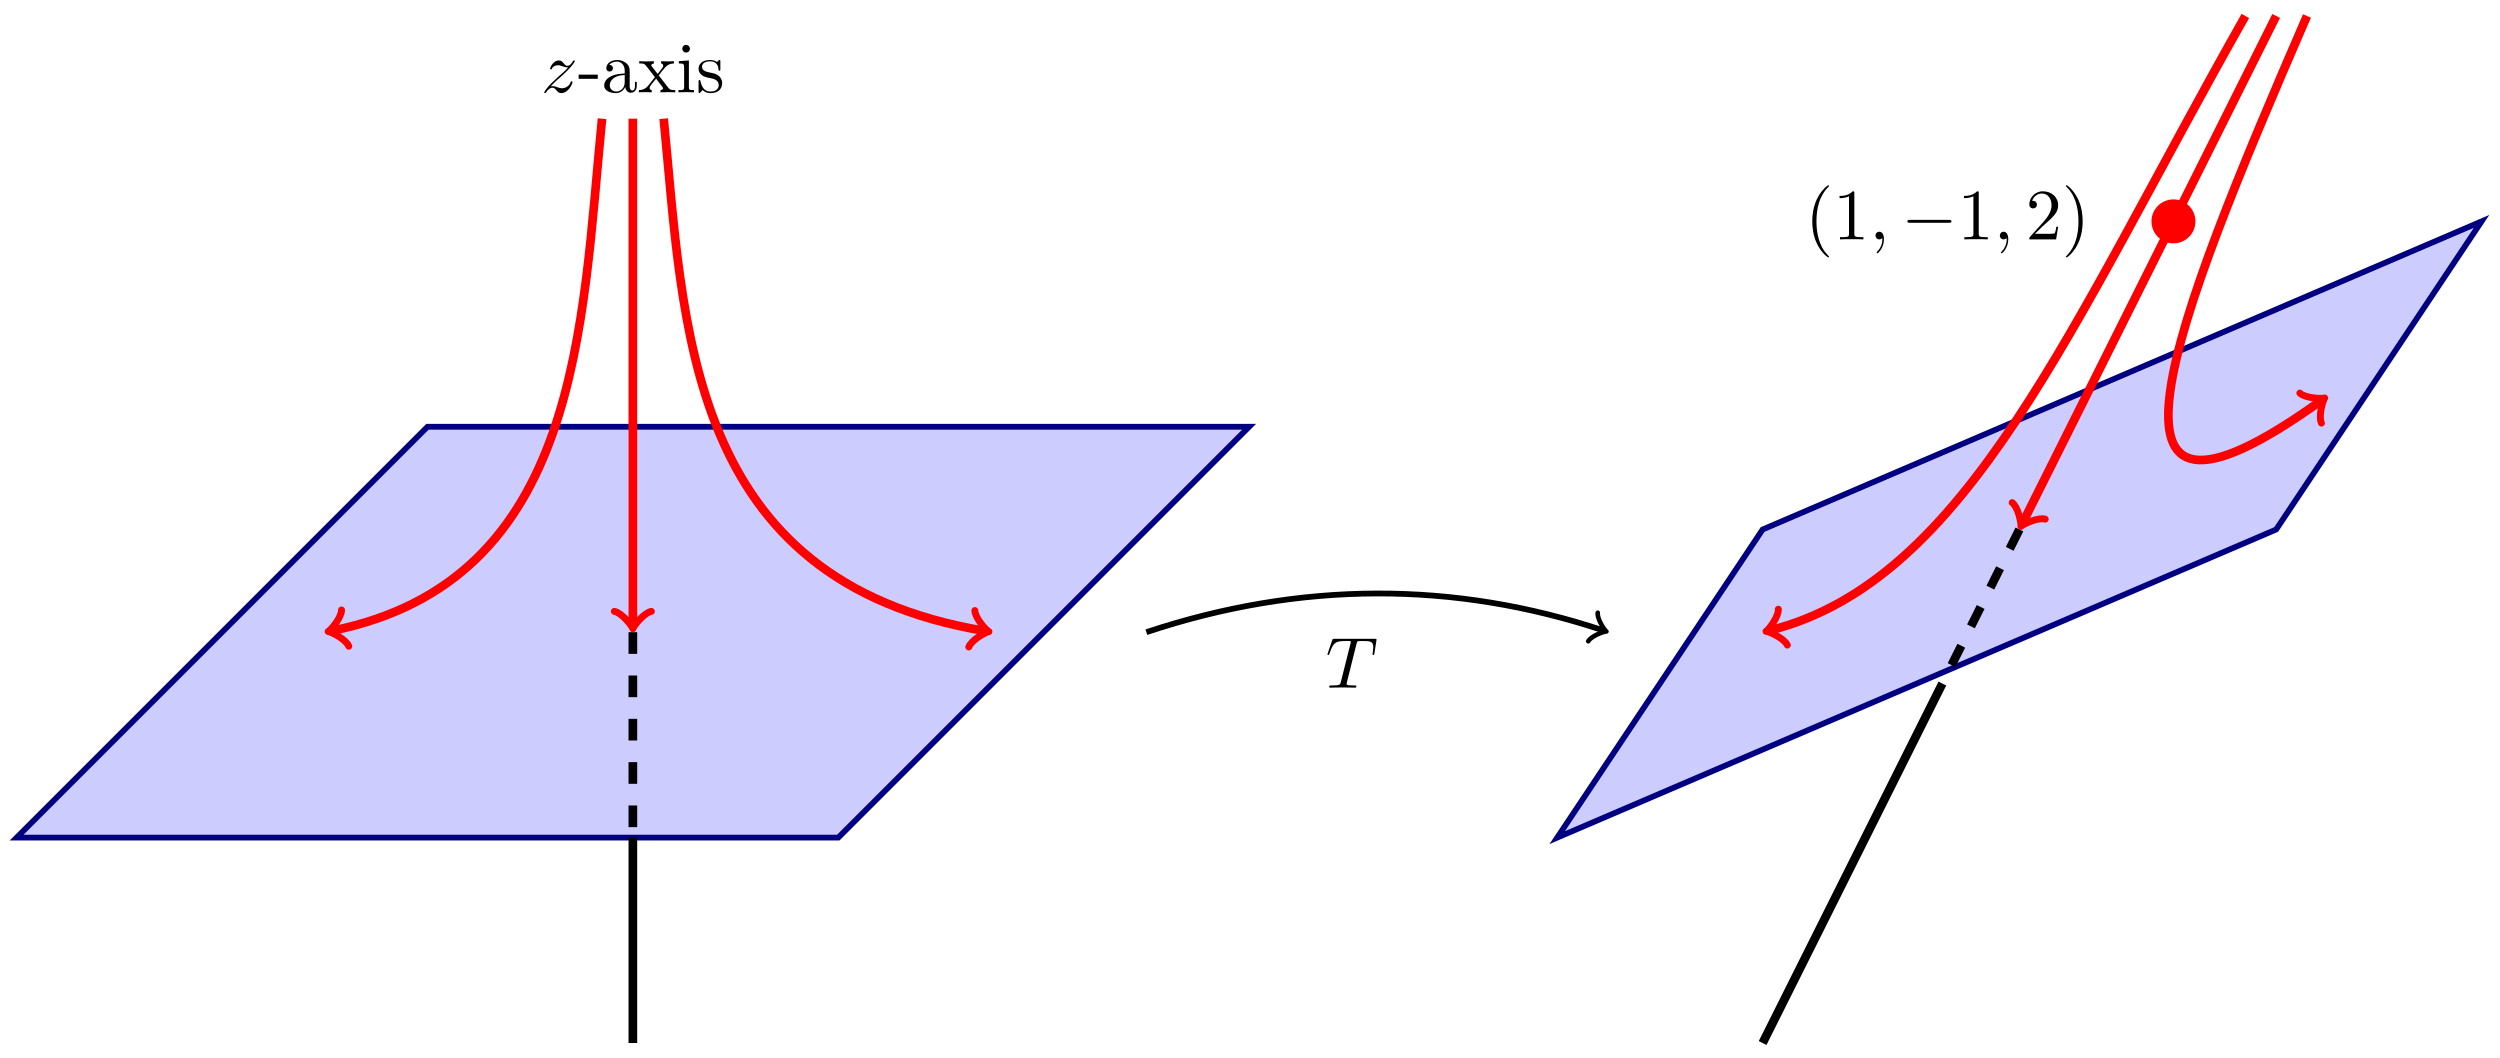 <svg xmlns="http://www.w3.org/2000/svg" xmlns:xlink="http://www.w3.org/1999/xlink" version="1.1" width="345" height="146" viewBox="0 0 345 146">
<defs>
<path id="font_1_3" d="M.133 .083C.187 .141 .216 .166 .252 .197 .252 .198 .314 .251 .35 .287 .445 .38 .467 .428 .467 .432 .467 .442 .458 .442 .456 .442 .449 .442 .446 .44 .441 .431 .411 .383 .39 .367 .366 .367 .342 .367 .33 .382 .315 .399 .296 .422 .279 .442 .246 .442 .171 .442 .125 .349 .125 .328 .125 .323 .128 .317 .137 .317 .146 .317 .148 .322 .15 .328 .169 .374 .227 .375 .235 .375 .256 .375 .275 .368 .298 .36 .338 .345 .349 .345 .375 .345 .339 .302 .255 .23 .236 .214L.146 .13C.078 .063 .043 .006 .043-.001 .043-.011 .053-.011 .055-.011 .063-.011 .065-.009 .071 .002 .094 .037 .124 .064 .156 .064 .179 .064 .189 .055 .214 .026 .231 .005 .249-.011 .278-.011 .377-.011 .435 .116 .435 .143 .435 .148 .431 .153 .423 .153 .414 .153 .412 .147 .409 .14 .386 .075 .322 .056 .289 .056 .269 .056 .251 .062 .23 .069 .196 .082 .181 .086 .16 .086 .158 .086 .142 .086 .133 .083Z"/>
<path id="font_2_64" d="M.276 .187V.245H.011V.187H.276Z"/>
<path id="font_2_28" d="M.483 .089V.145H.458V.089C.458 .031 .433 .025 .422 .025 .389 .025 .385 .07 .385 .075V.275C.385 .317 .385 .356 .349 .393 .31 .432 .26 .448 .212 .448 .13 .448 .061 .401 .061 .335 .061 .305 .081 .288 .107 .288 .135 .288 .153 .308 .153 .334 .153 .346 .148 .379 .102 .38 .129 .415 .178 .426 .21 .426 .259 .426 .316 .387 .316 .298V.261C.265 .258 .195 .255 .132 .225 .057 .191 .032 .139 .032 .095 .032 .014 .129-.011 .192-.011 .258-.011 .304 .029 .323 .076 .327 .036 .354-.006 .401-.006 .422-.006 .483 .008 .483 .089M.316 .14C.316 .045 .244 .011 .199 .011 .15 .011 .109 .046 .109 .096 .109 .151 .151 .234 .316 .24V.14Z"/>
<path id="font_2_116" d="M.516 0V.031C.462 .031 .444 .033 .421 .062L.287 .235C.317 .273 .355 .322 .379 .348 .41 .384 .451 .399 .498 .4V.431C.472 .429 .442 .428 .416 .428 .386 .428 .333 .43 .32 .431V.4C.341 .397 .349 .384 .349 .368 .349 .352 .339 .339 .334 .333L.272 .255 .194 .356C.185 .366 .185 .368 .185 .374 .185 .389 .2 .398 .22 .399V.431L.112 .428C.091 .428 .044 .429 .017 .431V.4C.087 .4 .088 .399 .135 .339L.234 .21C.187 .15 .187 .148 .14 .091 .092 .033 .033 .031 .012 .031V0C.038 .002 .069 .003 .095 .003L.19 0V.031C.168 .034 .161 .047 .161 .062 .161 .084 .19 .117 .251 .189L.327 .089C.335 .078 .348 .062 .348 .056 .348 .047 .339 .032 .312 .031V0L.42 .003C.447 .003 .486 .002 .516 0Z"/>
<path id="font_2_66" d="M.247 0V.031C.181 .031 .177 .036 .177 .075V.442L.037 .431V.4C.102 .4 .111 .394 .111 .345V.076C.111 .031 .1 .031 .033 .031V0L.143 .003C.178 .003 .213 .001 .247 0M.192 .604C.192 .631 .169 .657 .139 .657 .105 .657 .085 .629 .085 .604 .085 .577 .108 .551 .138 .551 .172 .551 .192 .579 .192 .604Z"/>
<path id="font_2_98" d="M.36 .128C.36 .181 .33 .211 .318 .223 .285 .255 .246 .263 .204 .271 .148 .282 .081 .295 .081 .353 .081 .388 .107 .429 .193 .429 .303 .429 .308 .339 .31 .308 .311 .299 .322 .299 .322 .299 .335 .299 .335 .304 .335 .323V.424C.335 .441 .335 .448 .324 .448 .319 .448 .317 .448 .304 .436 .301 .432 .291 .423 .287 .42 .249 .448 .208 .448 .193 .448 .071 .448 .033 .381 .033 .325 .033 .29 .049 .262 .076 .24 .108 .214 .136 .208 .208 .194 .23 .19 .312 .174 .312 .102 .312 .051 .277 .011 .199 .011 .115 .011 .079 .068 .06 .153 .057 .166 .056 .17 .046 .17 .033 .17 .033 .163 .033 .145V.013C.033-.004 .033-.011 .044-.011 .049-.011 .05-.01 .069 .009 .071 .011 .071 .013 .089 .032 .133-.01 .178-.011 .199-.011 .314-.011 .36 .056 .36 .128V.128Z"/>
<path id="font_1_2" d="M.427 .607C.434 .635 .438 .641 .45 .644 .459 .646 .492 .646 .513 .646 .614 .646 .659 .642 .659 .564 .659 .549 .655 .51 .651 .484 .65 .48 .648 .468 .648 .465 .648 .459 .651 .452 .66 .452 .671 .452 .673 .46 .675 .475L.702 .649C.703 .653 .704 .663 .704 .666 .704 .677 .694 .677 .677 .677H.122C.098 .677 .097 .676 .09 .657L.03 .481C.029 .479 .024 .465 .024 .463 .024 .457 .029 .452 .036 .452 .046 .452 .047 .457 .053 .473 .107 .628 .133 .646 .281 .646H.32C.348 .646 .348 .642 .348 .634 .348 .628 .345 .616 .344 .613L.21 .079C.201 .042 .198 .031 .091 .031 .055 .031 .049 .031 .049 .012 .049 0 .06 0 .066 0 .093 0 .121 .002 .148 .002 .176 .002 .205 .003 .233 .003 .261 .003 .289 .002 .316 .002 .345 .002 .375 0 .403 0 .413 0 .425 0 .425 .02 .425 .031 .417 .031 .391 .031 .366 .031 .353 .031 .327 .033 .298 .036 .29 .039 .29 .055 .29 .056 .29 .061 .294 .076L.427 .607Z"/>
<path id="font_3_1" d="M.331-.24C.331-.237 .331-.235 .314-.218 .189-.092 .157 .097 .157 .25 .157 .424 .195 .598 .318 .723 .331 .735 .331 .737 .331 .74 .331 .747 .327 .75 .321 .75 .311 .75 .221 .682 .162 .555 .111 .445 .099 .334 .099 .25 .099 .172 .11 .051 .165-.062 .225-.185 .311-.25 .321-.25 .327-.25 .331-.247 .331-.24Z"/>
<path id="font_3_3" d="M.294 .64C.294 .664 .294 .666 .271 .666 .209 .602 .121 .602 .089 .602V.571C.109 .571 .168 .571 .22 .597V.079C.22 .043 .217 .031 .127 .031H.095V0C.13 .003 .217 .003 .257 .003 .297 .003 .384 .003 .419 0V.031H.387C.297 .031 .294 .042 .294 .079V.64Z"/>
<path id="font_1_1" d="M.203 .001C.203 .067 .178 .106 .139 .106 .106 .106 .086 .081 .086 .053 .086 .026 .106 0 .139 0 .151 0 .164 .004 .174 .013 .177 .015 .178 .016 .179 .016 .18 .016 .181 .015 .181 .001 .181-.073 .146-.133 .113-.166 .102-.177 .102-.179 .102-.182 .102-.189 .107-.193 .112-.193 .123-.193 .203-.116 .203 .001Z"/>
<path id="font_4_1" d="M.659 .23C.676 .23 .694 .23 .694 .25 .694 .27 .676 .27 .659 .27H.118C.101 .27 .083 .27 .083 .25 .083 .23 .101 .23 .118 .23H.659Z"/>
<path id="font_3_4" d="M.127 .077 .233 .18C.389 .318 .449 .372 .449 .472 .449 .586 .359 .666 .237 .666 .124 .666 .05 .574 .05 .485 .05 .429 .1 .429 .103 .429 .12 .429 .155 .441 .155 .482 .155 .508 .137 .534 .102 .534 .094 .534 .092 .534 .089 .533 .112 .598 .166 .635 .224 .635 .315 .635 .358 .554 .358 .472 .358 .392 .308 .313 .253 .251L.061 .037C.05 .026 .05 .024 .05 0H.421L.449 .174H.424C.419 .144 .412 .1 .402 .085 .395 .077 .329 .077 .307 .077H.127Z"/>
<path id="font_3_2" d="M.289 .25C.289 .328 .278 .449 .223 .562 .163 .685 .077 .75 .067 .75 .061 .75 .057 .746 .057 .74 .057 .737 .057 .735 .076 .717 .174 .618 .231 .459 .231 .25 .231 .079 .194-.097 .07-.223 .057-.235 .057-.237 .057-.24 .057-.246 .061-.25 .067-.25 .077-.25 .167-.182 .226-.055 .277 .055 .289 .166 .289 .25Z"/>
</defs>
<path transform="matrix(1,0,0,-1,2.295,115.59)" d="M0 0H113.387L170.081 56.694H56.694Z" fill="#ccccff"/>
<path transform="matrix(1,0,0,-1,2.295,115.59)" stroke-width=".797" stroke-linecap="butt" stroke-miterlimit="10" stroke-linejoin="miter" fill="none" stroke="#000080" d="M0 0H113.387L170.081 56.694H56.694Z"/>
<path transform="matrix(1,0,0,-1,2.295,115.59)" stroke-width="1.196" stroke-linecap="butt" stroke-miterlimit="10" stroke-linejoin="miter" fill="none" stroke="#000000" d="M85.04 0V-28.347"/>
<path transform="matrix(1,0,0,-1,2.295,115.59)" stroke-width="1.196" stroke-linecap="butt" stroke-dasharray="2.989,2.989" stroke-miterlimit="10" stroke-linejoin="miter" fill="none" stroke="#000000" d="M85.04 28.347V0"/>
<path transform="matrix(1,0,0,-1,2.295,115.59)" stroke-width="1.196" stroke-linecap="butt" stroke-miterlimit="10" stroke-linejoin="miter" fill="none" stroke="#ff0000" d="M85.04 99.214V29.303"/>
<path transform="matrix(0,1,1,0,87.335,86.285)" stroke-width=".956" stroke-linecap="round" stroke-linejoin="round" fill="none" stroke="#ff0000" d="M-1.913 2.55C-1.753 1.594 0 .159 .478 0 0-.159-1.753-1.594-1.913-2.55"/>
<path transform="matrix(1,0,0,-1,2.295,115.59)" stroke-width="1.196" stroke-linecap="butt" stroke-miterlimit="10" stroke-linejoin="miter" fill="none" stroke="#ff0000" d="M80.788 99.214C77.954 70.867 77.954 35.433 43.458 28.534"/>
<path transform="matrix(-.981,.196,.196,.981,45.753,87.054)" stroke-width=".956" stroke-linecap="round" stroke-linejoin="round" fill="none" stroke="#ff0000" d="M-1.913 2.55C-1.753 1.594 0 .159 .478 0 0-.159-1.753-1.594-1.913-2.55"/>
<path transform="matrix(1,0,0,-1,2.295,115.59)" stroke-width="1.196" stroke-linecap="butt" stroke-miterlimit="10" stroke-linejoin="miter" fill="none" stroke="#ff0000" d="M89.292 99.214C92.127 70.867 92.127 35.433 133.704 28.504"/>
<path transform="matrix(.986,.164,.164,-.986,135.999,87.084)" stroke-width=".956" stroke-linecap="round" stroke-linejoin="round" fill="none" stroke="#ff0000" d="M-1.913 2.55C-1.753 1.594 0 .159 .478 0 0-.159-1.753-1.594-1.913-2.55"/>
<use data-text="z" xlink:href="#font_1_3" transform="matrix(9.963,0,0,-9.963,74.673,12.741)"/>
<use data-text="-" xlink:href="#font_2_64" transform="matrix(9.963,0,0,-9.963,79.744,12.741)"/>
<use data-text="a" xlink:href="#font_2_28" transform="matrix(9.963,0,0,-9.963,83.062,12.741)"/>
<use data-text="x" xlink:href="#font_2_116" transform="matrix(9.963,0,0,-9.963,88.043,12.741)"/>
<use data-text="i" xlink:href="#font_2_66" transform="matrix(9.963,0,0,-9.963,93.303,12.741)"/>
<use data-text="s" xlink:href="#font_2_98" transform="matrix(9.963,0,0,-9.963,96.073,12.741)"/>
<path transform="matrix(1,0,0,-1,2.295,115.59)" stroke-width=".797" stroke-linecap="butt" stroke-miterlimit="10" stroke-linejoin="miter" fill="none" stroke="#000000" d="M155.907 28.347C177.168 35.433 198.428 35.433 219.017 28.57"/>
<path transform="matrix(.949,.316,.316,-.949,221.312,87.018)" stroke-width=".638" stroke-linecap="round" stroke-linejoin="round" fill="none" stroke="#000000" d="M-1.554 2.072C-1.425 1.295 0 .13 .389 0 0-.13-1.425-1.295-1.554-2.072"/>
<use data-text="T" xlink:href="#font_1_2" transform="matrix(9.963,0,0,-9.963,182.946,94.898)"/>
<path transform="matrix(1,0,0,-1,2.295,115.59)" d="M212.601 0 311.815 42.52 340.162 85.04 240.948 42.52Z" fill="#ccccff"/>
<path transform="matrix(1,0,0,-1,2.295,115.59)" stroke-width=".797" stroke-linecap="butt" stroke-miterlimit="10" stroke-linejoin="miter" fill="none" stroke="#000080" d="M212.601 0 311.815 42.52 340.162 85.04 240.948 42.52Z"/>
<path transform="matrix(1,0,0,-1,2.295,115.59)" stroke-width="1.196" stroke-linecap="butt" stroke-miterlimit="10" stroke-linejoin="miter" fill="none" stroke="#ff0000" d="M311.815 113.387 276.809 43.376"/>
<path transform="matrix(-.447,.894,.894,.447,279.104,72.212)" stroke-width=".956" stroke-linecap="round" stroke-linejoin="round" fill="none" stroke="#ff0000" d="M-1.913 2.55C-1.753 1.594 0 .159 .478 0 0-.159-1.753-1.594-1.913-2.55"/>
<path transform="matrix(1,0,0,-1,2.295,115.59)" stroke-width="1.196" stroke-linecap="butt" stroke-miterlimit="10" stroke-linejoin="miter" fill="none" stroke="#ff0000" d="M307.563 113.387C283.468 70.867 269.295 35.433 241.876 28.579"/>
<path transform="matrix(-.97,.243,.243,.97,244.171,87.01)" stroke-width=".956" stroke-linecap="round" stroke-linejoin="round" fill="none" stroke="#ff0000" d="M-1.913 2.55C-1.753 1.594 0 .159 .478 0 0-.159-1.753-1.594-1.913-2.55"/>
<path transform="matrix(1,0,0,-1,2.295,115.59)" stroke-width="1.196" stroke-linecap="butt" stroke-miterlimit="10" stroke-linejoin="miter" fill="none" stroke="#ff0000" d="M316.067 113.387C297.642 70.867 283.468 35.433 318.125 60.387"/>
<path transform="matrix(.811,-.584,-.584,-.812,320.42,55.199)" stroke-width=".956" stroke-linecap="round" stroke-linejoin="round" fill="none" stroke="#ff0000" d="M-1.913 2.55C-1.753 1.594 0 .159 .478 0 0-.159-1.753-1.594-1.913-2.55"/>
<path transform="matrix(1,0,0,-1,2.295,115.59)" stroke-width="1.196" stroke-linecap="butt" stroke-dasharray="2.989,2.989" stroke-miterlimit="10" stroke-linejoin="miter" fill="none" stroke="#000000" d="M276.381 42.52 265.751 21.26"/>
<path transform="matrix(1,0,0,-1,2.295,115.59)" stroke-width="1.196" stroke-linecap="butt" stroke-miterlimit="10" stroke-linejoin="miter" fill="none" stroke="#000000" d="M265.751 21.26 240.948-28.347"/>
<path transform="matrix(1,0,0,-1,2.295,115.59)" d="M300.476 85.04C300.476 86.606 299.207 87.875 297.642 87.875 296.076 87.875 294.807 86.606 294.807 85.04 294.807 83.475 296.076 82.206 297.642 82.206 299.207 82.206 300.476 83.475 300.476 85.04ZM297.642 85.04" fill="#ff0000"/>
<path transform="matrix(1,0,0,-1,2.295,115.59)" stroke-width=".399" stroke-linecap="butt" stroke-miterlimit="10" stroke-linejoin="miter" fill="none" stroke="#ff0000" d="M300.476 85.04C300.476 86.606 299.207 87.875 297.642 87.875 296.076 87.875 294.807 86.606 294.807 85.04 294.807 83.475 296.076 82.206 297.642 82.206 299.207 82.206 300.476 83.475 300.476 85.04ZM297.642 85.04"/>
<use data-text="(" xlink:href="#font_3_1" transform="matrix(9.963,0,0,-9.963,249.106,33.035)"/>
<use data-text="1" xlink:href="#font_3_3" transform="matrix(9.963,0,0,-9.963,252.971,33.035)"/>
<use data-text="," xlink:href="#font_1_1" transform="matrix(9.963,0,0,-9.963,257.962,33.035)"/>
<use data-text="&#x2212;" xlink:href="#font_4_1" transform="matrix(9.963,0,0,-9.963,262.39,33.035)"/>
<use data-text="1" xlink:href="#font_3_3" transform="matrix(9.963,0,0,-9.963,270.138,33.035)"/>
<use data-text="," xlink:href="#font_1_1" transform="matrix(9.963,0,0,-9.963,275.12,33.035)"/>
<use data-text="2" xlink:href="#font_3_4" transform="matrix(9.963,0,0,-9.963,279.548,33.035)"/>
<use data-text=")" xlink:href="#font_3_2" transform="matrix(9.963,0,0,-9.963,284.529,33.035)"/>
</svg>
